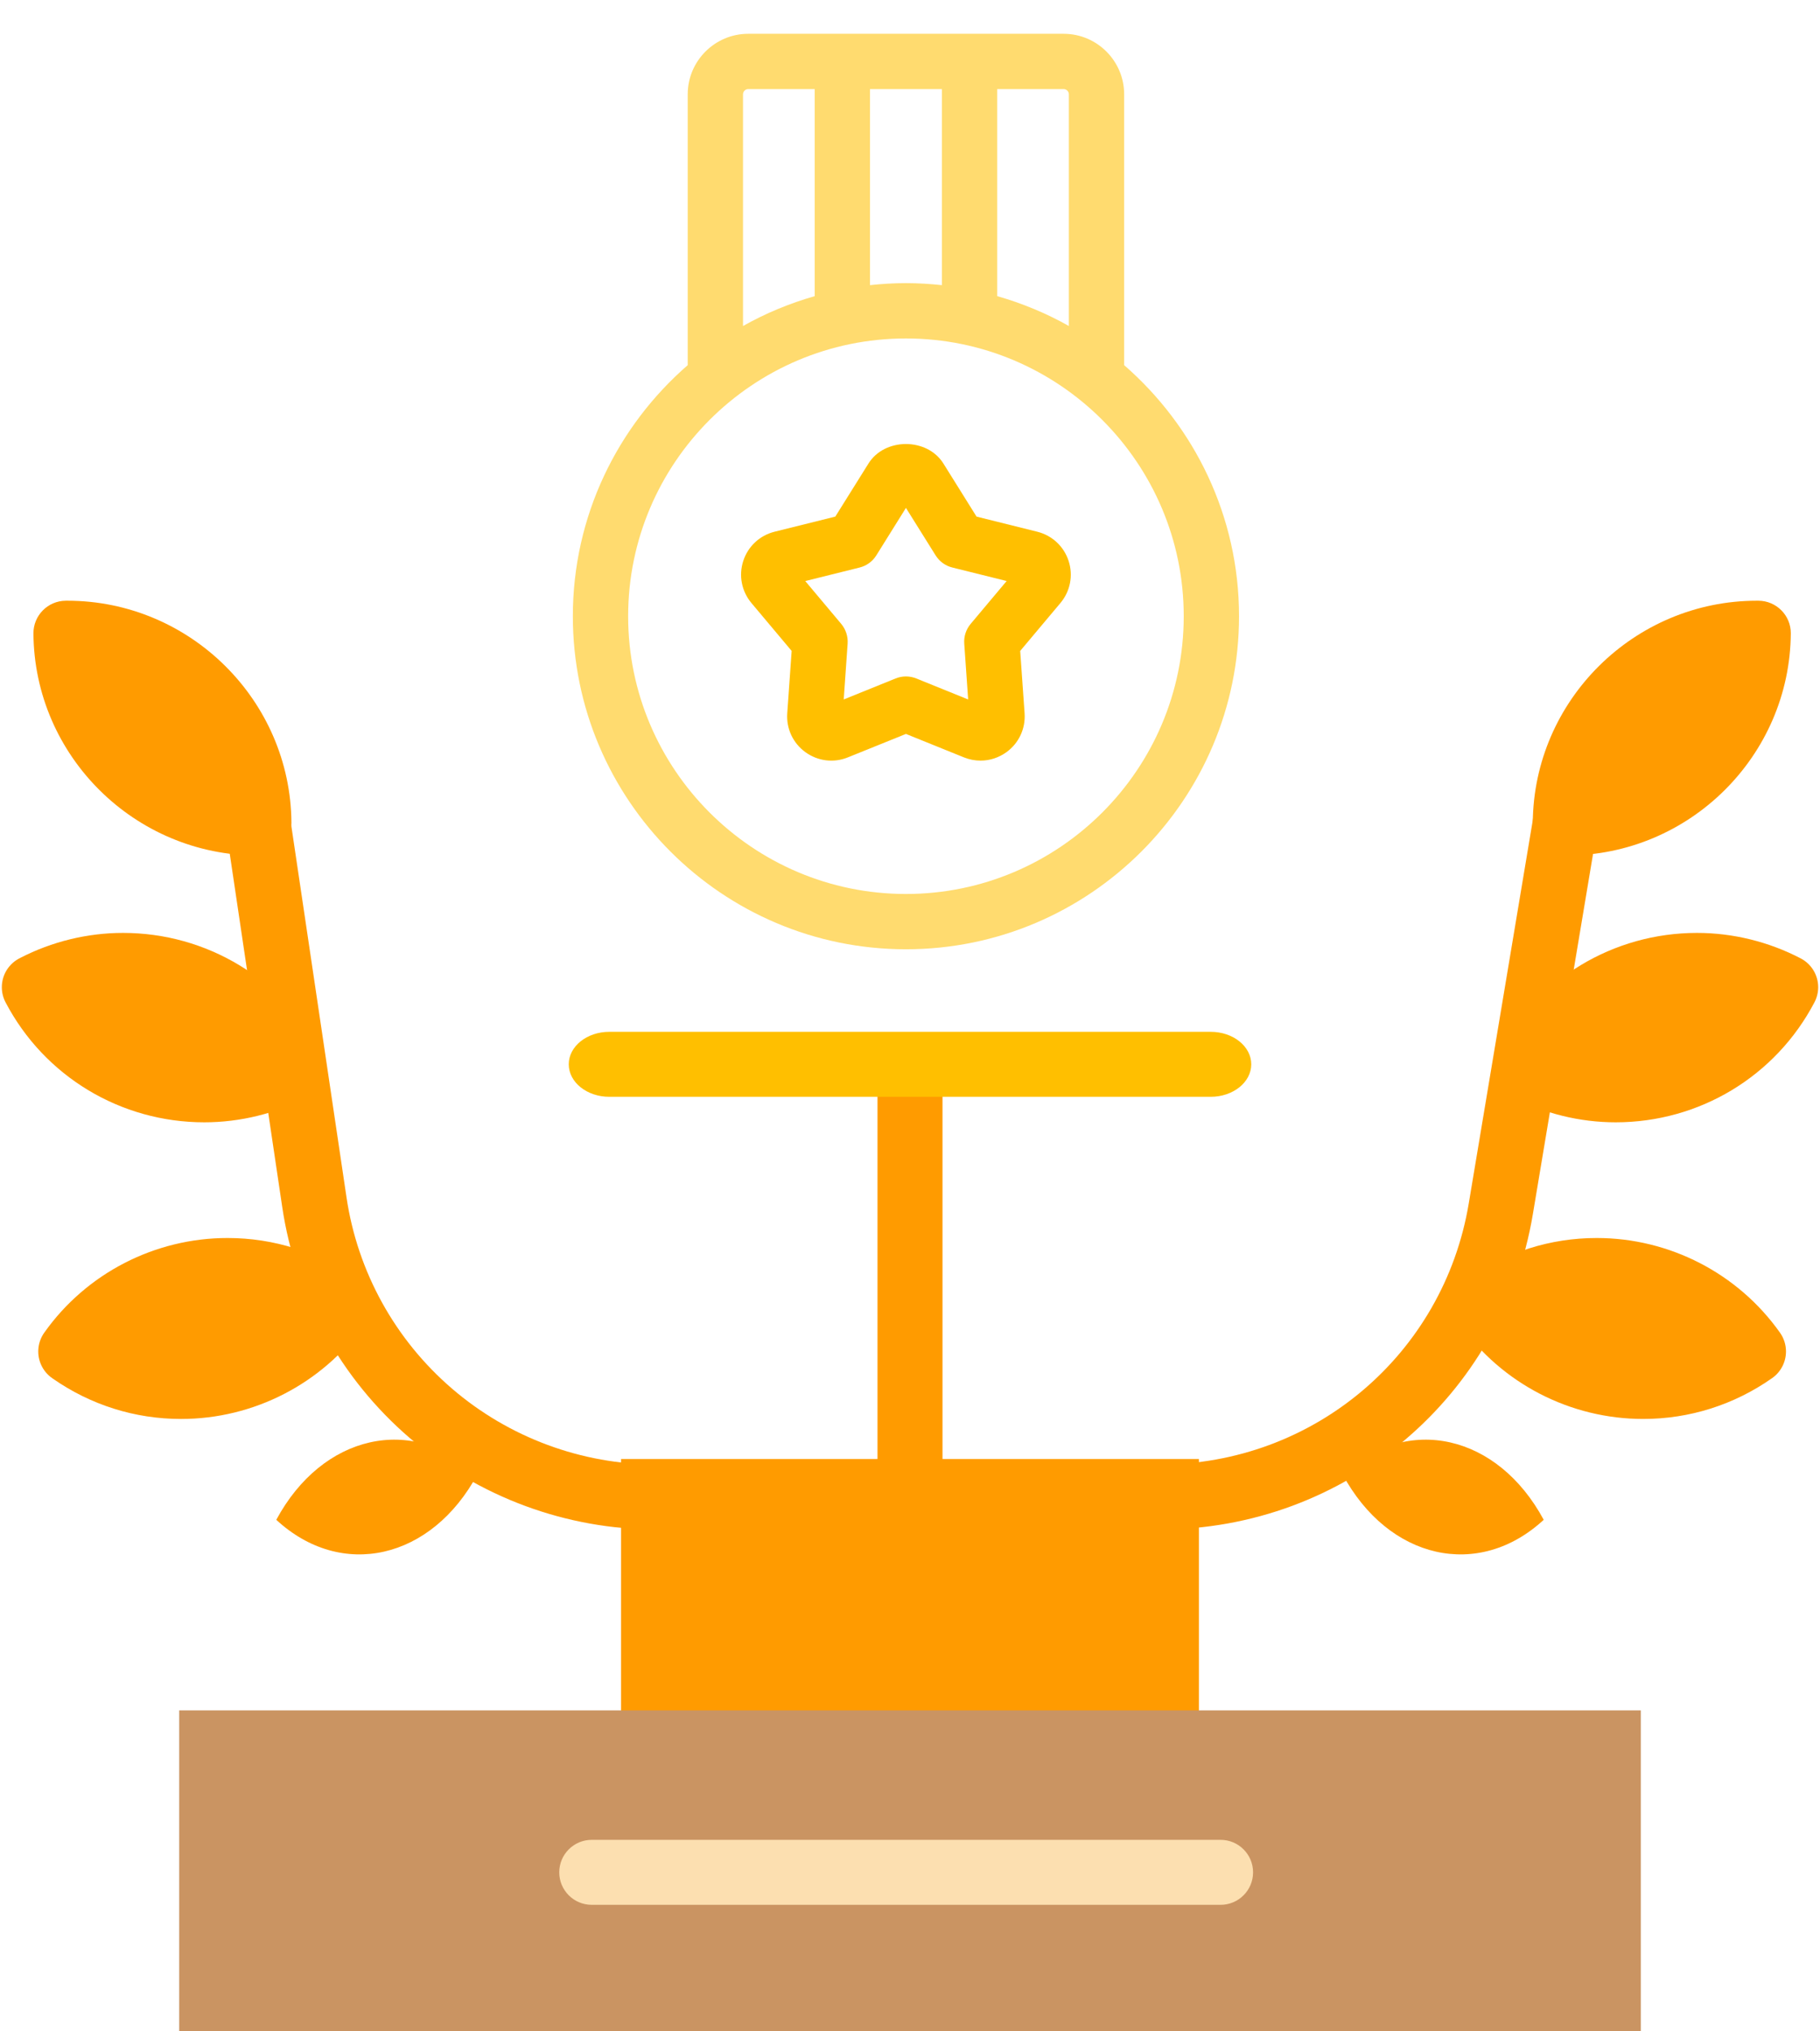 <svg width="224" height="250" viewBox="0 0 224 250" fill="none" xmlns="http://www.w3.org/2000/svg">
<path fill-rule="evenodd" clip-rule="evenodd" d="M192.65 101.298C192.744 88.306 203.381 77.847 216.407 77.94C216.409 77.94 216.409 77.94 216.409 77.94C216.409 77.94 216.409 77.94 216.409 77.942C216.315 90.935 205.679 101.391 192.652 101.298C192.65 101.298 192.65 101.298 192.65 101.298Z" fill="#FF9B00"/>
<path d="M192.825 105.298L192.624 105.297C191.563 105.289 190.548 104.861 189.803 104.105C189.058 103.349 188.643 102.329 188.65 101.268C188.759 86.199 201.133 73.939 216.234 73.939L216.435 73.94C218.633 73.956 220.408 75.742 220.408 77.94C220.3 93.039 207.926 105.298 192.825 105.298ZM211.842 82.438C204.677 84.09 198.981 89.689 197.218 96.8C204.384 95.148 210.079 89.549 211.842 82.438Z" fill="#FF9B00"/>
<path fill-rule="evenodd" clip-rule="evenodd" d="M187.941 131.456C193.978 119.941 208.232 115.489 219.775 121.509V121.511C213.737 133.025 199.485 137.477 187.941 131.456Z" fill="#FF9B00"/>
<path d="M198.852 138.139C194.439 138.139 190.026 137.054 186.092 135.003C185.15 134.511 184.442 133.665 184.124 132.652C183.806 131.638 183.905 130.539 184.399 129.599C189.176 120.487 198.551 114.826 208.865 114.826C213.279 114.826 217.691 115.911 221.625 117.963C222.947 118.652 223.776 120.019 223.776 121.509C223.776 122.156 223.619 122.796 223.318 123.369C218.54 132.479 209.165 138.139 198.852 138.139ZM194.057 129.544C195.614 129.94 197.216 130.139 198.852 130.139C204.628 130.139 209.988 127.644 213.661 123.42C212.104 123.025 210.501 122.826 208.865 122.826C203.09 122.826 197.73 125.321 194.057 129.544Z" fill="#FF9B00"/>
<path fill-rule="evenodd" clip-rule="evenodd" d="M182.941 160.682C193.587 153.193 208.306 155.729 215.813 166.346C215.813 166.348 215.813 166.348 215.813 166.348C205.168 173.838 190.45 171.302 182.941 160.684V160.682Z" fill="#FF9B00"/>
<path d="M202.237 174.651C193.272 174.651 184.838 170.293 179.676 162.993C179.198 162.318 178.941 161.511 178.941 160.684C178.941 159.382 179.575 158.159 180.639 157.41C185.318 154.118 190.809 152.379 196.518 152.379C205.484 152.379 213.918 156.737 219.079 164.037C219.557 164.712 219.813 165.519 219.813 166.346C219.813 167.648 219.179 168.87 218.115 169.619C213.436 172.911 207.945 174.651 202.237 174.651ZM189.265 161.769C192.808 164.879 197.414 166.651 202.237 166.651C204.747 166.651 207.197 166.177 209.49 165.26C205.947 162.151 201.341 160.378 196.518 160.378C194.008 160.378 191.557 160.852 189.265 161.769Z" fill="#FF9B00"/>
<path d="M142.72 188.261C140.511 188.261 138.72 186.47 138.72 184.261C138.72 182.052 140.511 180.261 142.72 180.261C161.654 180.261 177.656 166.744 180.771 148.12C184.922 123.258 189.736 94.456 189.736 94.456C190.1 92.277 192.165 90.809 194.34 91.17C196.519 91.534 197.991 93.596 197.626 95.774C197.626 95.774 192.813 124.577 188.661 149.438C184.9 171.934 165.578 188.261 142.72 188.261Z" fill="#FF9B00"/>
<path fill-rule="evenodd" clip-rule="evenodd" d="M31.871 101.298C31.777 88.306 21.143 77.847 8.116 77.94C8.116 77.94 8.116 77.94 8.116 77.942C8.208 90.935 18.845 101.391 31.871 101.298Z" fill="#FF9B00"/>
<path d="M31.698 105.298C16.595 105.297 4.222 93.038 4.116 77.971C4.1 75.761 5.878 73.957 8.087 73.94L8.288 73.939C23.388 73.939 35.761 86.2 35.87 101.268C35.878 102.329 35.464 103.349 34.719 104.105C33.974 104.861 32.959 105.289 31.899 105.297L31.698 105.298ZM12.678 82.436C14.435 89.541 20.132 95.146 27.303 96.799C25.539 89.687 19.844 84.088 12.678 82.436Z" fill="#FF9B00"/>
<path fill-rule="evenodd" clip-rule="evenodd" d="M36.059 131.456C30.023 119.941 15.77 115.489 4.227 121.509C4.225 121.509 4.225 121.509 4.225 121.509V121.511C10.261 133.025 24.513 137.477 36.059 131.456Z" fill="#FF9B00"/>
<path d="M25.148 138.139C25.147 138.139 25.147 138.139 25.146 138.139C14.833 138.139 5.459 132.479 0.682 123.369C0.381 122.796 0.225 122.158 0.225 121.511C0.225 119.928 1.145 118.559 2.479 117.91C6.387 115.892 10.761 114.826 15.137 114.826C25.451 114.826 34.825 120.487 39.602 129.599C40.095 130.54 40.194 131.638 39.876 132.652C39.558 133.666 38.85 134.512 37.908 135.003C33.973 137.055 29.561 138.139 25.148 138.139ZM10.34 123.422C14.012 127.644 19.371 130.139 25.147 130.14H25.148C26.784 130.14 28.387 129.941 29.944 129.545C26.272 125.322 20.913 122.827 15.137 122.827C13.5 122.826 11.897 123.026 10.34 123.422Z" fill="#FF9B00"/>
<path fill-rule="evenodd" clip-rule="evenodd" d="M41.582 160.682H41.58C30.934 153.193 16.218 155.729 8.71 166.346C8.708 166.348 8.708 166.348 8.708 166.348C8.708 166.348 8.708 166.348 8.71 166.348C19.355 173.838 34.072 171.302 41.58 160.684L41.582 160.682Z" fill="#FF9B00"/>
<path d="M22.286 174.652C22.285 174.652 22.286 174.652 22.286 174.652C16.595 174.652 11.121 172.922 6.451 169.649C5.821 169.219 5.314 168.608 5.011 167.872C4.473 166.567 4.667 165.091 5.485 163.978C10.652 156.714 19.064 152.379 28.005 152.379C33.695 152.379 39.169 154.108 43.839 157.381C44.467 157.81 44.973 158.418 45.276 159.151C45.817 160.457 45.625 161.935 44.805 163.051C39.64 170.316 31.226 174.652 22.286 174.652ZM15.034 165.261C17.326 166.177 19.776 166.652 22.286 166.652C27.108 166.652 31.713 164.879 35.256 161.77C32.964 160.853 30.514 160.379 28.005 160.379C23.182 160.379 18.577 162.151 15.034 165.261Z" fill="#FF9B00"/>
<path d="M80.846 188.26C69.673 188.26 58.86 184.251 50.4 176.972C41.938 169.69 36.375 159.606 34.738 148.576L26.884 95.701C26.559 93.516 28.067 91.482 30.253 91.157C32.438 90.833 34.472 92.341 34.797 94.526L42.651 147.401C44.007 156.53 48.612 164.878 55.619 170.907C62.628 176.938 71.587 180.26 80.846 180.26C83.055 180.26 84.846 182.051 84.846 184.26C84.846 186.469 83.055 188.26 80.846 188.26Z" fill="#FF9B00"/>
<path d="M147.557 179.584H76.44V221.767H147.557V179.584Z" fill="#FF9B00"/>
<path d="M112 194.473C109.791 194.473 108 192.682 108 190.473V132.115C108 129.906 109.791 128.115 112 128.115C114.209 128.115 116 129.906 116 132.115V190.473C116 192.682 114.209 194.473 112 194.473Z" fill="#FF9B00"/>
<path d="M165.236 181.459C173.254 174.049 184.339 176.557 189.995 187.065C181.976 194.475 170.891 191.966 165.236 181.461V181.459ZM58.764 181.459H58.763C50.745 174.049 39.66 176.557 34.004 187.065C42.022 194.475 53.107 191.966 58.763 181.461L58.764 181.459Z" fill="#FF9B00"/>
<path d="M201.944 210.52H22.056V250.389H201.944V210.52Z" fill="#CA9462"/>
<path d="M150.224 234.455H72.83C70.621 234.455 68.83 232.664 68.83 230.455C68.83 228.246 70.621 226.455 72.83 226.455H150.224C152.433 226.455 154.224 228.246 154.224 230.455C154.224 232.664 152.433 234.455 150.224 234.455Z" fill="#FCDFB0"/>
<path d="M70 131C70 128.791 72.235 127 74.992 127L149.008 127C151.765 127 154 128.791 154 131C154 133.209 151.765 135 149.008 135L74.992 135C72.235 135 70 133.21 70 131Z" fill="#FFBF00"/>
<path d="M127.661 65.446L120.189 63.586L116.113 57.056C114.113 53.849 108.883 53.853 106.887 57.056L102.807 63.586L95.331 65.446C93.501 65.904 92.061 67.25 91.478 69.042C90.896 70.835 91.27 72.771 92.484 74.223L97.434 80.118L96.893 87.797C96.761 89.677 97.593 91.465 99.116 92.573C100.644 93.685 102.606 93.934 104.357 93.22L111.5 90.335L118.643 93.224C119.304 93.488 119.996 93.621 120.685 93.621C121.815 93.621 122.931 93.261 123.88 92.573C125.404 91.465 126.235 89.677 126.103 87.794L125.562 80.118L130.516 74.219C131.73 72.771 132.104 70.835 131.522 69.042C130.939 67.25 129.495 65.904 127.661 65.446ZM119.463 76.794C118.896 77.471 118.612 78.341 118.677 79.225L119.157 86.092L112.774 83.509C112.366 83.343 111.931 83.26 111.5 83.26C111.069 83.26 110.634 83.343 110.226 83.509L103.843 86.092L104.323 79.225C104.384 78.344 104.1 77.471 103.537 76.794L99.109 71.519L105.794 69.855C106.649 69.644 107.39 69.107 107.855 68.358L111.5 62.516L115.149 68.354C115.618 69.103 116.355 69.644 117.21 69.852L123.895 71.515L119.463 76.794Z" fill="#FFBF00"/>
<path d="M138.358 44.945V11.609C138.358 7.503 135.016 4.16 130.909 4.16H92.091C87.984 4.16 84.642 7.503 84.642 11.609V44.945C75.998 52.466 70.504 63.514 70.504 75.845C70.504 98.449 88.896 116.841 111.5 116.841C134.104 116.841 152.496 98.449 152.496 75.845C152.496 63.518 146.998 52.469 138.358 44.945ZM131.552 11.609V40.124C128.792 38.569 125.835 37.337 122.73 36.448V10.966H130.909C131.265 10.966 131.552 11.258 131.552 11.609ZM111.5 34.849C110.003 34.849 108.532 34.94 107.076 35.098V10.966H115.924V35.098C114.468 34.943 112.997 34.849 111.5 34.849ZM91.448 11.609C91.448 11.254 91.735 10.966 92.091 10.966H100.27V36.452C97.165 37.341 94.208 38.569 91.448 40.127V11.609ZM111.5 110.035C92.647 110.035 77.31 94.698 77.31 75.849C77.31 56.996 92.647 41.659 111.5 41.659C130.353 41.659 145.69 56.999 145.69 75.849C145.69 94.698 130.353 110.035 111.5 110.035Z" fill="#FFDB6F"/>
</svg>
